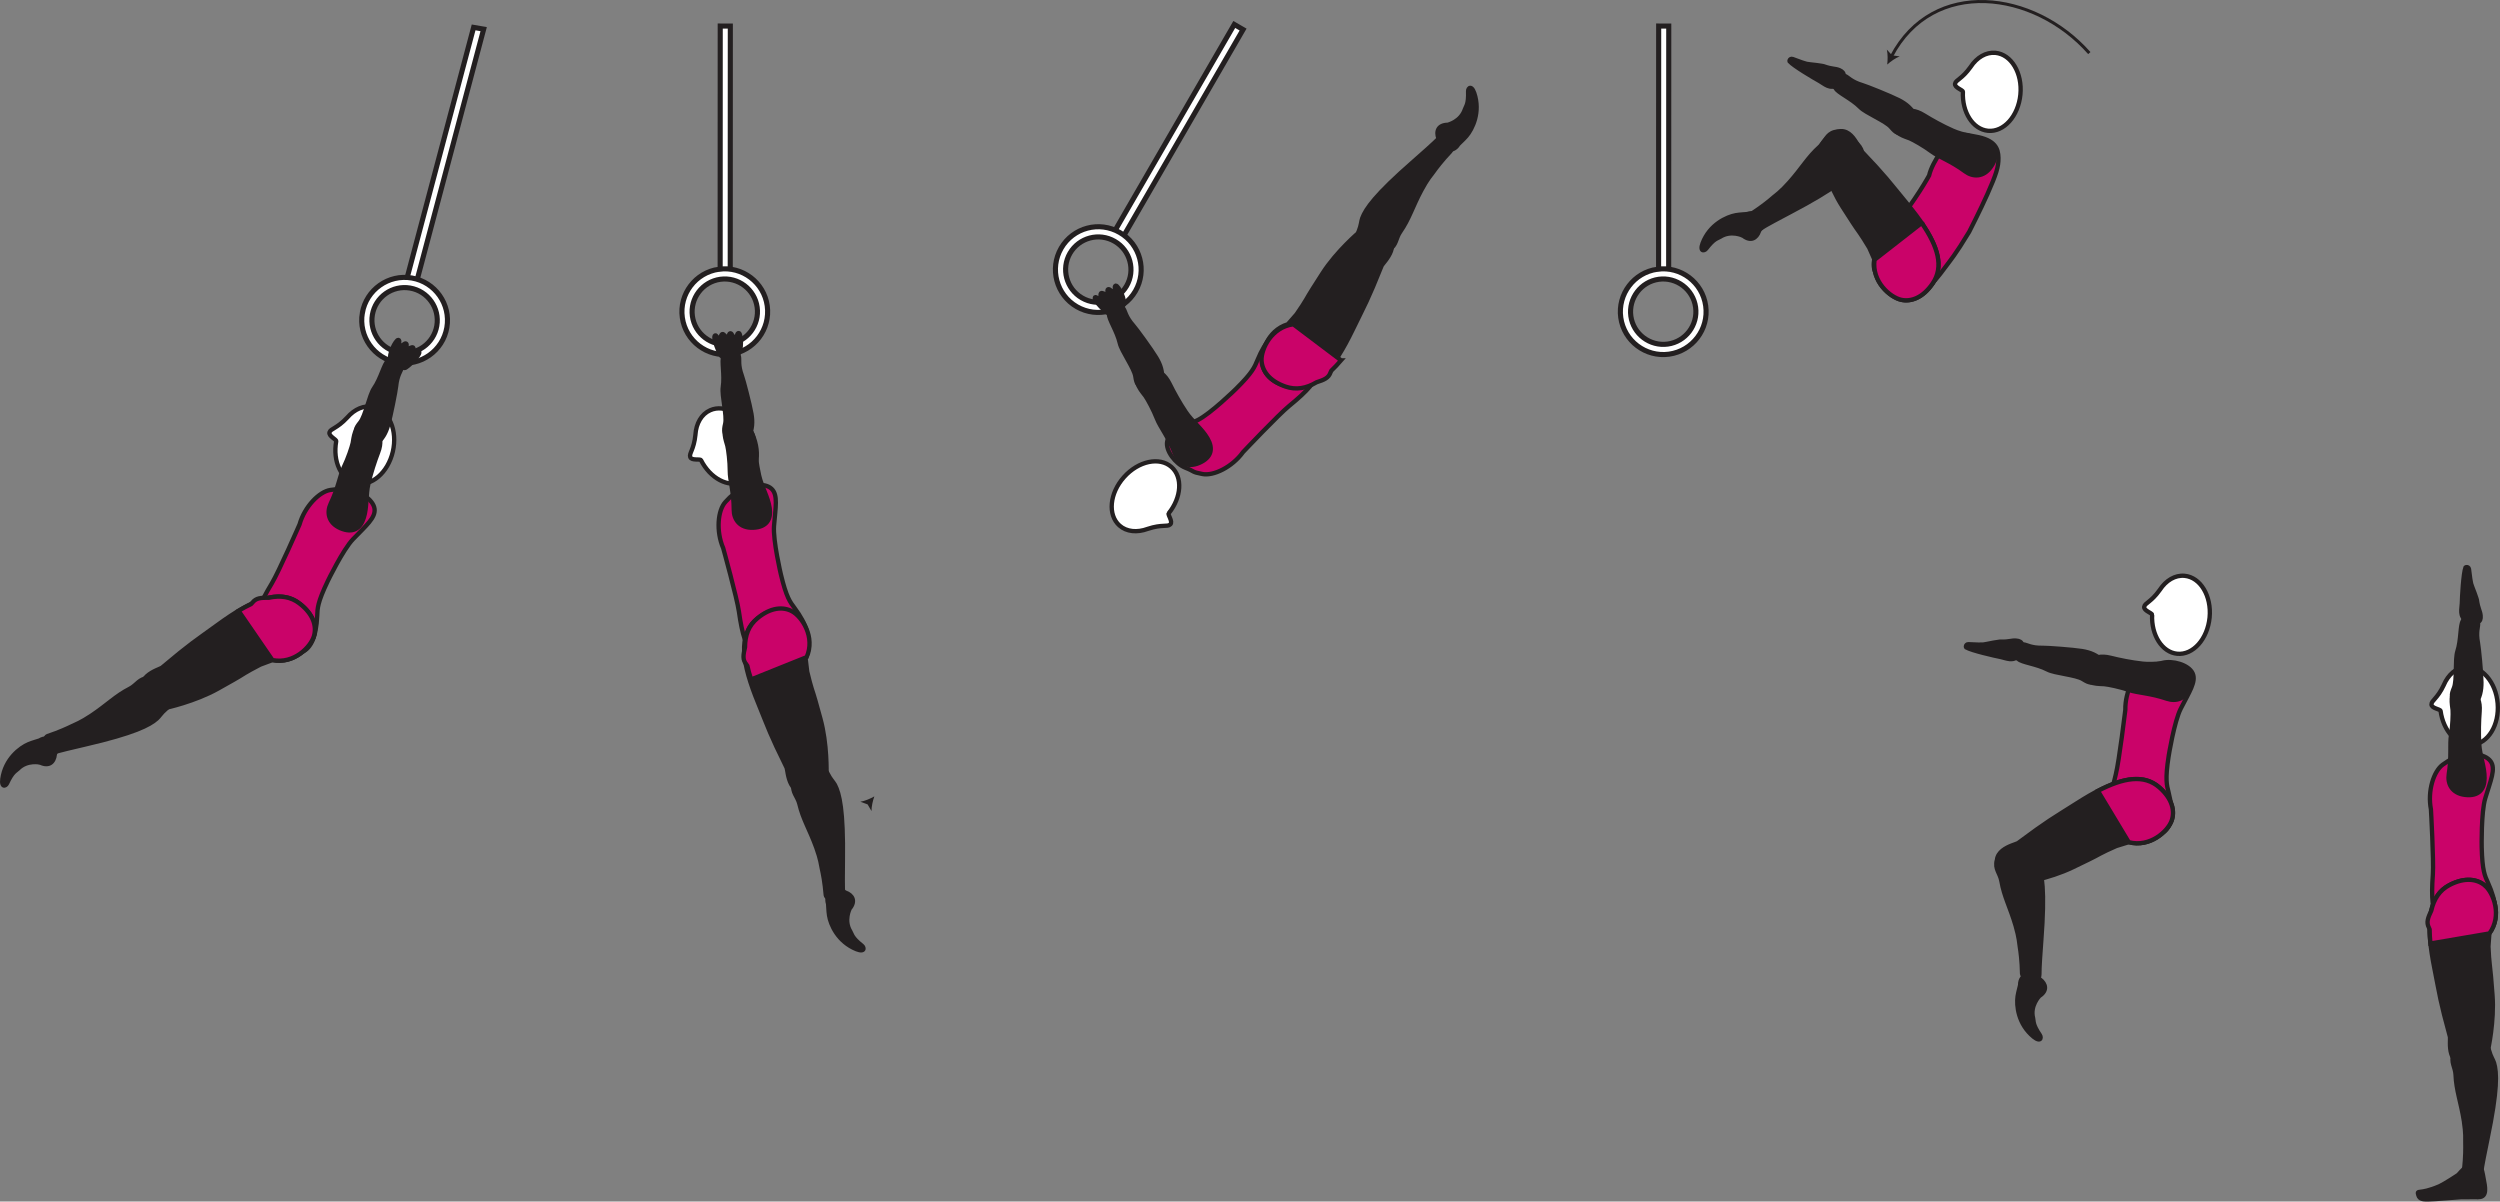 <?xml version="1.0" encoding="UTF-8" standalone="no"?>
<!-- Created with Inkscape (http://www.inkscape.org/) -->

<svg
   version="1.1"
   id="svg1"
   width="326.557"
   height="156.952"
   viewBox="0 0 326.557 156.952"
   sodipodi:docname="cell.svg"
   xmlns:inkscape="http://www.inkscape.org/namespaces/inkscape"
   xmlns:sodipodi="http://sodipodi.sourceforge.net/DTD/sodipodi-0.dtd"
   xmlns="http://www.w3.org/2000/svg"
   xmlns:svg="http://www.w3.org/2000/svg">
  <rect x="0" y="0" width="326.557" height="156.952" fill="#808080" stroke="none"/>
  <sodipodi:namedview
     id="namedview1"
     pagecolor="#ffffff"
     bordercolor="#000000"
     borderopacity="0.25"
     inkscape:showpageshadow="2"
     inkscape:pageopacity="0.0"
     inkscape:pagecheckerboard="0"
     inkscape:deskcolor="#d1d1d1">
    <inkscape:page
       x="0"
       y="0"
       inkscape:label="1"
       id="page1"
       width="326.557"
       height="156.952"
       margin="0"
       bleed="0" />
  </sodipodi:namedview>
  <defs
     id="defs1" />
  <path
     style="fill:#ffffff;fill-opacity:1;fill-rule:nonzero;stroke:#231f20;stroke-width:0.666;stroke-linecap:butt;stroke-linejoin:miter;stroke-miterlimit:4;stroke-dasharray:none;stroke-opacity:1"
     d="m 61.865,3.579 -8.839,33.276 1.319,0.229 8.833,-33.276 z"
     id="path642" />
  <path
     style="fill:#ffffff;fill-opacity:1;fill-rule:nonzero;stroke:none"
     d="m 48.641,41.111 c 0.401,-2.323 2.609,-3.885 4.933,-3.484 2.318,0.4 3.88,2.609 3.484,4.932 -0.401,2.317 -2.614,3.88 -4.932,3.479 -2.318,-0.396 -3.881,-2.61 -3.485,-4.927 m -1.312,-0.229 c -0.521,3.041 1.525,5.948 4.568,6.468 3.047,0.526 5.948,-1.526 6.473,-4.567 0.522,-3.043 -1.525,-5.943 -4.573,-6.469 -3.041,-0.526 -5.943,1.526 -6.468,4.568"
     id="path643" />
  <path
     style="fill:none;stroke:#231f20;stroke-width:0.666;stroke-linecap:butt;stroke-linejoin:miter;stroke-miterlimit:4;stroke-dasharray:none;stroke-opacity:1"
     d="m 48.641,41.111 c 0.401,-2.323 2.609,-3.885 4.933,-3.484 2.318,0.4 3.88,2.609 3.484,4.932 -0.401,2.317 -2.614,3.88 -4.932,3.479 -2.318,-0.396 -3.881,-2.61 -3.485,-4.927 z m -1.312,-0.229 c -0.521,3.041 1.525,5.948 4.568,6.468 3.047,0.526 5.948,-1.526 6.473,-4.567 0.522,-3.043 -1.525,-5.943 -4.573,-6.469 -3.041,-0.526 -5.943,1.526 -6.468,4.568 z"
     id="path644" />
  <path
     style="fill:#ffffff;fill-opacity:1;fill-rule:nonzero;stroke:#231f20;stroke-width:0.666;stroke-linecap:butt;stroke-linejoin:miter;stroke-miterlimit:4;stroke-dasharray:none;stroke-opacity:1"
     d="m 95.397,3.407 -0.011,32.267 h -1.317 l 0.009,-32.271 z"
     id="path645" />
  <path
     style="fill:#ffffff;fill-opacity:1;fill-rule:nonzero;stroke:none"
     d="m 95.255,44.944 c -2.328,0.318 -4.489,-1.317 -4.812,-3.646 -0.322,-2.334 1.312,-4.49 3.646,-4.818 2.333,-0.317 4.489,1.318 4.813,3.647 0.323,2.333 -1.313,4.495 -3.647,4.817 m -1.348,-9.776 c -3.057,0.422 -5.204,3.25 -4.781,6.312 0.421,3.058 3.255,5.203 6.312,4.782 3.063,-0.427 5.203,-3.255 4.781,-6.318 -0.422,-3.057 -3.256,-5.204 -6.312,-4.776"
     id="path646" />
  <path
     style="fill:none;stroke:#231f20;stroke-width:0.666;stroke-linecap:butt;stroke-linejoin:miter;stroke-miterlimit:4;stroke-dasharray:none;stroke-opacity:1"
     d="m 95.255,44.944 c -2.328,0.318 -4.489,-1.317 -4.812,-3.646 -0.322,-2.334 1.312,-4.49 3.646,-4.818 2.333,-0.317 4.489,1.318 4.813,3.647 0.323,2.333 -1.313,4.495 -3.647,4.817 z m -1.348,-9.776 c -3.057,0.422 -5.204,3.25 -4.781,6.312 0.421,3.058 3.255,5.203 6.312,4.782 3.063,-0.427 5.203,-3.255 4.781,-6.318 -0.422,-3.057 -3.256,-5.204 -6.312,-4.776 z"
     id="path647" />
  <path
     style="fill:#ffffff;fill-opacity:1;fill-rule:nonzero;stroke:#231f20;stroke-width:0.666;stroke-linecap:butt;stroke-linejoin:miter;stroke-miterlimit:4;stroke-dasharray:none;stroke-opacity:1"
     d="m 217.978,3.407 -0.011,32.267 h -1.317 l 0.011,-32.271 z"
     id="path648" />
  <path
     style="fill:#ffffff;fill-opacity:1;fill-rule:nonzero;stroke:none"
     d="m 217.844,44.944 c -2.333,0.318 -4.494,-1.317 -4.818,-3.646 -0.318,-2.334 1.318,-4.49 3.646,-4.818 2.334,-0.317 4.49,1.318 4.812,3.647 0.323,2.333 -1.312,4.495 -3.64,4.817 m -1.354,-9.776 c -3.058,0.422 -5.203,3.25 -4.782,6.312 0.422,3.058 3.255,5.203 6.312,4.782 3.063,-0.427 5.21,-3.255 4.782,-6.318 -0.422,-3.057 -3.25,-5.204 -6.312,-4.776"
     id="path649" />
  <path
     style="fill:none;stroke:#231f20;stroke-width:0.666;stroke-linecap:butt;stroke-linejoin:miter;stroke-miterlimit:4;stroke-dasharray:none;stroke-opacity:1"
     d="m 217.844,44.944 c -2.333,0.318 -4.494,-1.317 -4.818,-3.646 -0.318,-2.334 1.318,-4.49 3.646,-4.818 2.334,-0.317 4.49,1.318 4.812,3.647 0.323,2.333 -1.312,4.495 -3.64,4.817 z m -1.354,-9.776 c -3.058,0.422 -5.203,3.25 -4.782,6.312 0.422,3.058 3.255,5.203 6.312,4.782 3.063,-0.427 5.21,-3.255 4.782,-6.318 -0.422,-3.057 -3.25,-5.204 -6.312,-4.776 z"
     id="path650" />
  <path
     style="fill:#ffffff;fill-opacity:1;fill-rule:nonzero;stroke:#231f20;stroke-width:0.666;stroke-linecap:butt;stroke-linejoin:miter;stroke-miterlimit:4;stroke-dasharray:none;stroke-opacity:1"
     d="m 162.375,3.86 -15.864,27.418 -1.152,-0.667 15.866,-27.417 z"
     id="path651" />
  <path
     style="fill:#ffffff;fill-opacity:1;fill-rule:nonzero;stroke:none"
     d="m 141.328,38.912 c -2.042,-1.181 -2.74,-3.796 -1.563,-5.833 1.183,-2.041 3.797,-2.739 5.833,-1.557 2.036,1.177 2.74,3.792 1.563,5.828 -1.183,2.042 -3.803,2.74 -5.833,1.562 m 4.937,-8.541 c -2.672,-1.552 -6.104,-0.635 -7.651,2.041 -1.546,2.672 -0.63,6.106 2.047,7.652 2.667,1.542 6.104,0.624 7.651,-2.042 1.546,-2.676 0.63,-6.11 -2.047,-7.651"
     id="path652" />
  <path
     style="fill:none;stroke:#231f20;stroke-width:0.666;stroke-linecap:butt;stroke-linejoin:miter;stroke-miterlimit:4;stroke-dasharray:none;stroke-opacity:1"
     d="m 141.328,38.912 c -2.042,-1.181 -2.74,-3.796 -1.563,-5.833 1.183,-2.041 3.797,-2.739 5.833,-1.557 2.036,1.177 2.74,3.792 1.563,5.828 -1.183,2.042 -3.803,2.74 -5.833,1.562 z m 4.937,-8.541 c -2.672,-1.552 -6.104,-0.635 -7.651,2.041 -1.546,2.672 -0.63,6.106 2.047,7.652 2.667,1.542 6.104,0.624 7.651,-2.042 1.546,-2.676 0.63,-6.11 -2.047,-7.651 z"
     id="path653" />
  <path
     style="fill:#ca0369;fill-opacity:1;fill-rule:nonzero;stroke:none"
     d="m 257.214,30.294 c -1.812,3.004 -2.47,3.733 -3.146,4.65 -3.417,4.662 -4.652,4.255 -6.641,2.922 -2.812,-1.88 -4.177,-3.187 -0.187,-8.058 3.026,-3.697 4.744,-6.88 4.744,-6.88 0.412,-1.817 2.522,-4.729 3.391,-5.01 1.464,-0.463 1.199,-0.328 2.62,-0.083 2.64,0.448 3.021,1.583 3.047,2.771 0.026,1.188 -0.298,2.172 -1.438,4.744 -0.88,1.99 -2.39,4.944 -2.39,4.944"
     id="path654" />
  <path
     style="fill:none;stroke:#231f20;stroke-width:0.566;stroke-linecap:butt;stroke-linejoin:miter;stroke-miterlimit:4;stroke-dasharray:none;stroke-opacity:1"
     d="m 257.214,30.294 c -1.812,3.004 -2.47,3.733 -3.146,4.65 -3.417,4.662 -4.652,4.255 -6.641,2.922 -2.812,-1.88 -4.177,-3.187 -0.187,-8.058 3.026,-3.697 4.744,-6.88 4.744,-6.88 0.412,-1.817 2.522,-4.729 3.391,-5.01 1.464,-0.463 1.199,-0.328 2.62,-0.083 2.64,0.448 3.021,1.583 3.047,2.771 0.026,1.188 -0.298,2.172 -1.438,4.744 -0.88,1.99 -2.39,4.944 -2.39,4.944 z"
     id="path655" />
  <path
     style="fill:#231f20;fill-opacity:1;fill-rule:nonzero;stroke:none"
     d="m 5.225,99.72 c 1.224,0.577 1.937,-0.109 2.047,-1.141 0.03,-0.302 0.374,-0.536 0.385,-0.839 0.016,-0.703 -1.235,-1.921 -2.516,-1.135 -0.093,0.052 -0.885,0.255 -1.457,0.495 -1.115,0.473 -3.115,1.964 -3.491,4.636 -0.176,1.265 0.604,1.135 0.828,0.64 0.719,-1.552 1.089,-1.547 1.423,-1.885 1.14,-1.156 2.781,-0.771 2.781,-0.771"
     id="path656" />
  <path
     style="fill:none;stroke:#231f20;stroke-width:0.333;stroke-linecap:butt;stroke-linejoin:miter;stroke-miterlimit:4;stroke-dasharray:none;stroke-opacity:1"
     d="m 5.225,99.72 c 1.224,0.577 1.937,-0.109 2.047,-1.141 0.03,-0.302 0.374,-0.536 0.385,-0.839 0.016,-0.703 -1.235,-1.921 -2.516,-1.135 -0.093,0.052 -0.885,0.255 -1.457,0.495 -1.115,0.473 -3.115,1.964 -3.491,4.636 -0.176,1.265 0.604,1.135 0.828,0.64 0.719,-1.552 1.089,-1.547 1.423,-1.885 1.14,-1.156 2.781,-0.771 2.781,-0.771 z"
     id="path657" />
  <path
     style="fill:#231f20;fill-opacity:1;fill-rule:nonzero;stroke:none"
     d="m 21.053,89.673 c 1.297,1.859 1.301,2.396 0.552,2.995 -0.495,0.401 -0.823,0.943 -1.115,1.197 -0.969,0.86 -2.958,1.902 -9.374,3.386 -1.459,0.333 -3.495,0.818 -4.308,1.084 -1.296,0.421 -1.115,-2.006 -0.61,-2.178 1.626,-0.546 2.699,-1.052 3.256,-1.328 0.38,-0.188 1.104,-0.437 2.49,-1.365 2.098,-1.4 3.15,-2.552 5.03,-3.515 0.876,-0.453 1.251,-1.344 2.334,-1.344 1.084,-0.01 1.745,1.068 1.745,1.068"
     id="path658" />
  <path
     style="fill:none;stroke:#231f20;stroke-width:0.566;stroke-linecap:butt;stroke-linejoin:miter;stroke-miterlimit:4;stroke-dasharray:none;stroke-opacity:1"
     d="m 21.053,89.673 c 1.297,1.859 1.301,2.396 0.552,2.995 -0.495,0.401 -0.823,0.943 -1.115,1.197 -0.969,0.86 -2.958,1.902 -9.374,3.386 -1.459,0.333 -3.495,0.818 -4.308,1.084 -1.296,0.421 -1.115,-2.006 -0.61,-2.178 1.626,-0.546 2.699,-1.052 3.256,-1.328 0.38,-0.188 1.104,-0.437 2.49,-1.365 2.098,-1.4 3.15,-2.552 5.03,-3.515 0.876,-0.453 1.251,-1.344 2.334,-1.344 1.084,-0.01 1.745,1.068 1.745,1.068 z"
     id="path659" />
  <path
     style="fill:#ca0369;fill-opacity:1;fill-rule:nonzero;stroke:none"
     d="m 42.813,75.907 c -1.359,2.829 -1.339,3.584 -1.375,4.5 -0.254,5.777 -3.084,5.548 -5.417,3.849 -2.744,-1.995 -3.765,-2.656 -0.52,-8.047 0.905,-1.5 3.625,-7.702 3.625,-7.702 0.671,-2.355 2.583,-4.287 4.026,-4.506 1.516,-0.224 0.932,-0.026 2.374,0.02 1.376,0.043 3.224,1.21 3.396,2.434 0.167,1.176 -1.129,2.224 -2.806,3.973 -1.323,1.38 -3.303,5.479 -3.303,5.479"
     id="path660" />
  <path
     style="fill:none;stroke:#231f20;stroke-width:0.566;stroke-linecap:butt;stroke-linejoin:miter;stroke-miterlimit:4;stroke-dasharray:none;stroke-opacity:1"
     d="m 42.813,75.907 c -1.359,2.829 -1.339,3.584 -1.375,4.5 -0.254,5.777 -3.084,5.548 -5.417,3.849 -2.744,-1.995 -3.765,-2.656 -0.52,-8.047 0.905,-1.5 3.625,-7.702 3.625,-7.702 0.671,-2.355 2.583,-4.287 4.026,-4.506 1.516,-0.224 0.932,-0.026 2.374,0.02 1.376,0.043 3.224,1.21 3.396,2.434 0.167,1.176 -1.129,2.224 -2.806,3.973 -1.323,1.38 -3.303,5.479 -3.303,5.479 z"
     id="path661" />
  <path
     style="fill:#ffffff;fill-opacity:1;fill-rule:nonzero;stroke:none"
     d="m 43.917,57.636 c 0.032,-0.244 -1.036,-0.672 -0.875,-1.172 0.162,-0.5 0.943,-0.457 2.303,-1.911 l 0.015,-0.016 c 0.953,-1.098 2.224,-1.661 3.448,-1.374 2.021,0.468 3.141,3.077 2.505,5.828 -0.64,2.754 -2.796,4.604 -4.817,4.13 -1.938,-0.448 -3.052,-2.86 -2.579,-5.485"
     id="path662" />
  <path
     style="fill:none;stroke:#231f20;stroke-width:0.566;stroke-linecap:butt;stroke-linejoin:miter;stroke-miterlimit:4;stroke-dasharray:none;stroke-opacity:1"
     d="m 43.917,57.636 c 0.032,-0.244 -1.036,-0.672 -0.875,-1.172 0.162,-0.5 0.943,-0.457 2.303,-1.911 l 0.015,-0.016 c 0.953,-1.098 2.224,-1.661 3.448,-1.374 2.021,0.468 3.141,3.077 2.505,5.828 -0.64,2.754 -2.796,4.604 -4.817,4.13 -1.938,-0.448 -3.052,-2.86 -2.579,-5.485 z"
     id="path663" />
  <path
     style="fill:#231f20;fill-opacity:1;fill-rule:nonzero;stroke:none"
     d="m 19.406,91.517 c -2.566,-3.084 1.407,-4.016 1.772,-4.324 3.834,-3.224 4.192,-3.358 7.286,-5.604 4.464,-3.254 8.026,-4.796 10.677,-2.749 1.803,1.391 2.235,2.968 1.871,4.233 -0.402,1.402 -2.59,3.71 -5.428,3.147 l -1.599,0.599 c -1.031,0.546 -1.541,0.812 -2.031,1.114 -0.844,0.547 -1.781,1.063 -3.49,2.022 -3.031,1.697 -6.791,2.5 -6.791,2.5 -1.095,0.577 -2.267,-0.938 -2.267,-0.938"
     id="path664" />
  <path
     style="fill:none;stroke:#231f20;stroke-width:0.566;stroke-linecap:butt;stroke-linejoin:miter;stroke-miterlimit:4;stroke-dasharray:none;stroke-opacity:1"
     d="m 19.406,91.517 c -2.566,-3.084 1.407,-4.016 1.772,-4.324 3.834,-3.224 4.192,-3.358 7.286,-5.604 4.464,-3.254 8.026,-4.796 10.677,-2.749 1.803,1.391 2.235,2.968 1.871,4.233 -0.402,1.402 -2.59,3.71 -5.428,3.147 l -1.599,0.599 c -1.031,0.546 -1.541,0.812 -2.031,1.114 -0.844,0.547 -1.781,1.063 -3.49,2.022 -3.031,1.697 -6.791,2.5 -6.791,2.5 -1.095,0.577 -2.267,-0.938 -2.267,-0.938 z"
     id="path665" />
  <path
     style="fill:#ca0369;fill-opacity:1;fill-rule:nonzero;stroke:none"
     d="m 39.141,78.84 c -1.167,-0.901 -2.511,-1.084 -4.025,-0.761 -1.043,-0.006 -1.672,0.016 -2.162,0.657 -0.046,0.057 -0.104,0.115 -0.161,0.171 -0.527,0.256 -1.068,0.537 -1.631,0.876 l 4.422,6.437 c 2.838,0.563 5.026,-1.745 5.428,-3.147 0.364,-1.265 -0.068,-2.842 -1.871,-4.233"
     id="path666" />
  <path
     style="fill:none;stroke:#231f20;stroke-width:0.566;stroke-linecap:butt;stroke-linejoin:miter;stroke-miterlimit:4;stroke-dasharray:none;stroke-opacity:1"
     d="m 39.141,78.84 c -1.167,-0.901 -2.511,-1.084 -4.025,-0.761 -1.043,-0.006 -1.672,0.016 -2.162,0.657 -0.046,0.057 -0.104,0.115 -0.161,0.171 -0.527,0.256 -1.068,0.537 -1.631,0.876 l 4.422,6.437 c 2.838,0.563 5.026,-1.745 5.428,-3.147 0.364,-1.265 -0.068,-2.842 -1.871,-4.233 z"
     id="path667" />
  <path
     style="fill:#231f20;fill-opacity:1;fill-rule:nonzero;stroke:none"
     d="m 50.678,47.122 c -0.516,0.39 -0.917,2.29 -1.833,3.614 -0.609,0.895 -1.109,3.593 -1.792,4.443 -0.62,0.776 -0.833,1.186 -0.068,2.052 0.453,0.509 1.651,1.197 2.052,0.88 0.927,-0.746 1.375,-1.579 1.667,-2.61 0.338,-1.166 0.974,-4.417 1.036,-5.026 0.146,-1.515 0.657,-2.047 0.734,-2.443 0.147,-0.744 -0.104,-0.989 -0.566,-1.186 -0.876,-0.376 -1.23,0.276 -1.23,0.276"
     id="path668" />
  <path
     style="fill:none;stroke:#231f20;stroke-width:0.566;stroke-linecap:butt;stroke-linejoin:miter;stroke-miterlimit:4;stroke-dasharray:none;stroke-opacity:1"
     d="m 50.678,47.122 c -0.516,0.39 -0.917,2.29 -1.833,3.614 -0.609,0.895 -1.109,3.593 -1.792,4.443 -0.62,0.776 -0.833,1.186 -0.068,2.052 0.453,0.509 1.651,1.197 2.052,0.88 0.927,-0.746 1.375,-1.579 1.667,-2.61 0.338,-1.166 0.974,-4.417 1.036,-5.026 0.146,-1.515 0.657,-2.047 0.734,-2.443 0.147,-0.744 -0.104,-0.989 -0.566,-1.186 -0.876,-0.376 -1.23,0.276 -1.23,0.276 z"
     id="path669" />
  <path
     style="fill:#231f20;fill-opacity:1;fill-rule:nonzero;stroke:none"
     d="m 47.558,55.627 c -1.256,-0.314 -1.374,1.722 -1.489,2.249 -0.115,0.536 -0.605,2.011 -1.141,3.109 -0.531,1.104 -0.724,2.708 -1.735,4.803 -0.531,1.104 -0.348,2.509 1.281,3.213 1.615,0.692 2.61,0.042 3.052,-1.385 0.443,-1.428 0.251,-2.959 0.595,-4.432 0.343,-1.475 0.833,-2.939 1.265,-4.073 0.5,-1.292 0.266,-2.115 -0.078,-2.448 -0.854,-0.828 -1.75,-1.036 -1.75,-1.036"
     id="path670" />
  <path
     style="fill:none;stroke:#231f20;stroke-width:0.566;stroke-linecap:butt;stroke-linejoin:miter;stroke-miterlimit:4;stroke-dasharray:none;stroke-opacity:1"
     d="m 47.558,55.627 c -1.256,-0.314 -1.374,1.722 -1.489,2.249 -0.115,0.536 -0.605,2.011 -1.141,3.109 -0.531,1.104 -0.724,2.708 -1.735,4.803 -0.531,1.104 -0.348,2.509 1.281,3.213 1.615,0.692 2.61,0.042 3.052,-1.385 0.443,-1.428 0.251,-2.959 0.595,-4.432 0.343,-1.475 0.833,-2.939 1.265,-4.073 0.5,-1.292 0.266,-2.115 -0.078,-2.448 -0.854,-0.828 -1.75,-1.036 -1.75,-1.036 z"
     id="path671" />
  <path
     style="fill:#231f20;fill-opacity:1;fill-rule:nonzero;stroke:none"
     d="m 51.053,46.975 c -0.407,-0.572 0.661,-2.625 0.979,-2.577 0.313,0.046 -0.115,0.686 0.234,0.754 0.355,0.074 0.563,-0.385 0.771,-0.281 0.224,0.115 -0.115,0.615 0.177,0.699 0.126,0.036 0.61,-0.308 0.746,-0.178 0.118,0.12 0.02,0.63 0.113,0.735 0.141,0.156 0.527,-0.324 0.663,-0.204 0.342,0.313 -1.626,2.177 -1.871,2.151 -0.348,-0.026 -1.156,-0.182 -1.812,-1.099"
     id="path672" />
  <path
     style="fill:none;stroke:#231f20;stroke-width:0.566;stroke-linecap:round;stroke-linejoin:round;stroke-miterlimit:4;stroke-dasharray:none;stroke-opacity:1"
     d="m 51.053,46.975 c -0.407,-0.572 0.661,-2.625 0.979,-2.577 0.313,0.046 -0.115,0.686 0.234,0.754 0.355,0.074 0.563,-0.385 0.771,-0.281 0.224,0.115 -0.115,0.615 0.177,0.699 0.126,0.036 0.61,-0.308 0.746,-0.178 0.118,0.12 0.02,0.63 0.113,0.735 0.141,0.156 0.527,-0.324 0.663,-0.204 0.342,0.313 -1.626,2.177 -1.871,2.151 -0.348,-0.026 -1.156,-0.182 -1.812,-1.099 z"
     id="path673" />
  <path
     style="fill:#231f20;fill-opacity:1;fill-rule:nonzero;stroke:none"
     d="m 114.209,104.027 c -0.203,0.568 -0.38,1.338 -0.37,1.917 l -0.51,-0.871 -0.948,-0.348 c 0.573,-0.089 1.297,-0.396 1.828,-0.698"
     id="path675" />
  <path
     style="fill:#231f20;fill-opacity:1;fill-rule:nonzero;stroke:none"
     d="m 111.094,118.74 c 0.855,-1.052 0.355,-1.911 -0.62,-2.255 -0.287,-0.109 -0.432,-0.5 -0.724,-0.582 -0.681,-0.183 -2.156,0.744 -1.697,2.17 0.025,0.1 0.03,0.918 0.13,1.532 0.192,1.198 1.162,3.495 3.667,4.5 1.181,0.468 1.244,-0.317 0.823,-0.656 -1.339,-1.062 -1.246,-1.422 -1.495,-1.828 -0.849,-1.381 -0.084,-2.881 -0.084,-2.881"
     id="path676" />
  <path
     style="fill:none;stroke:#231f20;stroke-width:0.333;stroke-linecap:butt;stroke-linejoin:miter;stroke-miterlimit:4;stroke-dasharray:none;stroke-opacity:1"
     d="m 111.094,118.74 c 0.855,-1.052 0.355,-1.911 -0.62,-2.255 -0.287,-0.109 -0.432,-0.5 -0.724,-0.582 -0.681,-0.183 -2.156,0.744 -1.697,2.17 0.025,0.1 0.03,0.918 0.13,1.532 0.192,1.198 1.162,3.495 3.667,4.5 1.181,0.468 1.244,-0.317 0.823,-0.656 -1.339,-1.062 -1.246,-1.422 -1.495,-1.828 -0.849,-1.381 -0.084,-2.881 -0.084,-2.881 z"
     id="path677" />
  <path
     style="fill:#231f20;fill-opacity:1;fill-rule:nonzero;stroke:none"
     d="m 105.121,100.964 c 2.109,-0.812 2.629,-0.687 3.036,0.183 0.27,0.578 0.713,1.021 0.901,1.37 0.599,1.146 1.135,3.328 1.041,9.911 -0.021,1.495 -0.036,3.588 0.027,4.448 0.099,1.349 -2.215,0.593 -2.261,0.063 -0.14,-1.703 -0.375,-2.866 -0.515,-3.475 -0.095,-0.421 -0.157,-1.176 -0.724,-2.744 -0.86,-2.375 -1.729,-3.672 -2.215,-5.729 -0.228,-0.954 -1.005,-1.531 -0.749,-2.584 0.255,-1.052 1.459,-1.443 1.459,-1.443"
     id="path678" />
  <path
     style="fill:none;stroke:#231f20;stroke-width:0.566;stroke-linecap:butt;stroke-linejoin:miter;stroke-miterlimit:4;stroke-dasharray:none;stroke-opacity:1"
     d="m 105.121,100.964 c 2.109,-0.812 2.629,-0.687 3.036,0.183 0.27,0.578 0.713,1.021 0.901,1.37 0.599,1.146 1.135,3.328 1.041,9.911 -0.021,1.495 -0.036,3.588 0.027,4.448 0.099,1.349 -2.215,0.593 -2.261,0.063 -0.14,-1.703 -0.375,-2.866 -0.515,-3.475 -0.095,-0.421 -0.157,-1.176 -0.724,-2.744 -0.86,-2.375 -1.729,-3.672 -2.215,-5.729 -0.228,-0.954 -1.005,-1.531 -0.749,-2.584 0.255,-1.052 1.459,-1.443 1.459,-1.443 z"
     id="path679" />
  <path
     style="fill:#ca0369;fill-opacity:1;fill-rule:nonzero;stroke:none"
     d="m 102.001,75.027 c 0.724,3.046 1.218,3.625 1.765,4.36 3.448,4.645 1.104,6.249 -1.776,6.401 -3.385,0.181 -4.593,0.317 -5.473,-5.917 -0.246,-1.735 -2.048,-8.266 -2.048,-8.266 -0.963,-2.245 -0.703,-4.958 0.281,-6.032 1.037,-1.129 0.704,-0.609 1.855,-1.484 1.093,-0.833 3.265,-1.093 4.172,-0.249 0.874,0.807 0.525,2.432 0.328,4.848 -0.151,1.907 0.896,6.339 0.896,6.339"
     id="path680" />
  <path
     style="fill:none;stroke:#231f20;stroke-width:0.566;stroke-linecap:butt;stroke-linejoin:miter;stroke-miterlimit:4;stroke-dasharray:none;stroke-opacity:1"
     d="m 102.001,75.027 c 0.724,3.046 1.218,3.625 1.765,4.36 3.448,4.645 1.104,6.249 -1.776,6.401 -3.385,0.181 -4.593,0.317 -5.473,-5.917 -0.246,-1.735 -2.048,-8.266 -2.048,-8.266 -0.963,-2.245 -0.703,-4.958 0.281,-6.032 1.037,-1.129 0.704,-0.609 1.855,-1.484 1.093,-0.833 3.265,-1.093 4.172,-0.249 0.874,0.807 0.525,2.432 0.328,4.848 -0.151,1.907 0.896,6.339 0.896,6.339 z"
     id="path681" />
  <path
     style="fill:#ffffff;fill-opacity:1;fill-rule:nonzero;stroke:none"
     d="m 91.569,60.111 c -0.126,-0.208 -1.235,0.088 -1.407,-0.402 -0.177,-0.5 0.473,-0.937 0.677,-2.916 v -0.026 c 0.099,-1.448 0.776,-2.667 1.922,-3.178 1.89,-0.849 4.365,0.558 5.516,3.131 1.15,2.583 0.552,5.359 -1.344,6.208 -1.818,0.812 -4.162,-0.443 -5.364,-2.817"
     id="path682" />
  <path
     style="fill:none;stroke:#231f20;stroke-width:0.566;stroke-linecap:butt;stroke-linejoin:miter;stroke-miterlimit:4;stroke-dasharray:none;stroke-opacity:1"
     d="m 91.569,60.111 c -0.126,-0.208 -1.235,0.088 -1.407,-0.402 -0.177,-0.5 0.473,-0.937 0.677,-2.916 v -0.026 c 0.099,-1.448 0.776,-2.667 1.922,-3.178 1.89,-0.849 4.365,0.558 5.516,3.131 1.15,2.583 0.552,5.359 -1.344,6.208 -1.818,0.812 -4.162,-0.443 -5.364,-2.817 z"
     id="path683" />
  <path
     style="fill:#231f20;fill-opacity:1;fill-rule:nonzero;stroke:none"
     d="m 106.51,103.007 c -3.604,1.754 -3.562,-2.324 -3.772,-2.756 -2.213,-4.49 -2.26,-4.875 -3.702,-8.411 -2.094,-5.115 -2.74,-8.943 -0.12,-11.027 1.776,-1.416 3.417,-1.458 4.557,-0.806 1.265,0.729 2.985,3.405 1.761,6.02 l 0.203,1.704 c 0.281,1.124 0.412,1.686 0.593,2.233 0.323,0.948 0.61,1.991 1.126,3.876 0.932,3.344 0.806,7.187 0.806,7.187 0.303,1.204 -1.452,1.98 -1.452,1.98"
     id="path684" />
  <path
     style="fill:none;stroke:#231f20;stroke-width:0.566;stroke-linecap:butt;stroke-linejoin:miter;stroke-miterlimit:4;stroke-dasharray:none;stroke-opacity:1"
     d="m 106.51,103.007 c -3.604,1.754 -3.562,-2.324 -3.772,-2.756 -2.213,-4.49 -2.26,-4.875 -3.702,-8.411 -2.094,-5.115 -2.74,-8.943 -0.12,-11.027 1.776,-1.416 3.417,-1.458 4.557,-0.806 1.265,0.729 2.985,3.405 1.761,6.02 l 0.203,1.704 c 0.281,1.124 0.412,1.686 0.593,2.233 0.323,0.948 0.61,1.991 1.126,3.876 0.932,3.344 0.806,7.187 0.806,7.187 0.303,1.204 -1.452,1.98 -1.452,1.98 z"
     id="path685" />
  <path
     style="fill:#ca0369;fill-opacity:1;fill-rule:nonzero;stroke:none"
     d="m 103.474,79.86 c -1.151,-0.635 -2.787,-0.552 -4.536,0.901 -1.141,0.943 -1.615,2.224 -1.62,3.782 -0.235,1.005 -0.349,1.625 0.172,2.24 0.047,0.057 0.088,0.12 0.131,0.186 0.129,0.574 0.286,1.162 0.494,1.782 l 7.25,-2.911 c 1.166,-2.641 -0.61,-5.276 -1.891,-5.98"
     id="path686" />
  <path
     style="fill:none;stroke:#231f20;stroke-width:0.566;stroke-linecap:butt;stroke-linejoin:miter;stroke-miterlimit:4;stroke-dasharray:none;stroke-opacity:1"
     d="m 103.474,79.86 c -1.151,-0.635 -2.787,-0.552 -4.536,0.901 -1.141,0.943 -1.615,2.224 -1.62,3.782 -0.235,1.005 -0.349,1.625 0.172,2.24 0.047,0.057 0.088,0.12 0.131,0.186 0.129,0.574 0.286,1.162 0.494,1.782 l 7.25,-2.911 c 1.166,-2.641 -0.61,-5.276 -1.891,-5.98 z"
     id="path687" />
  <path
     style="fill:#231f20;fill-opacity:1;fill-rule:nonzero;stroke:none"
     d="m 94.501,46.522 c -0.298,0.578 0.166,2.464 -0.084,4.057 -0.167,1.068 0.557,3.718 0.308,4.776 -0.224,0.969 -0.235,1.433 0.828,1.881 0.63,0.265 2.01,0.364 2.229,-0.095 0.515,-1.072 0.557,-2.02 0.375,-3.077 -0.203,-1.193 -1.036,-4.401 -1.246,-4.974 -0.525,-1.427 -0.29,-2.13 -0.394,-2.52 -0.194,-0.74 -0.522,-0.85 -1.027,-0.83 -0.953,0.043 -0.989,0.782 -0.989,0.782"
     id="path688" />
  <path
     style="fill:none;stroke:#231f20;stroke-width:0.566;stroke-linecap:butt;stroke-linejoin:miter;stroke-miterlimit:4;stroke-dasharray:none;stroke-opacity:1"
     d="m 94.501,46.522 c -0.298,0.578 0.166,2.464 -0.084,4.057 -0.167,1.068 0.557,3.718 0.308,4.776 -0.224,0.969 -0.235,1.433 0.828,1.881 0.63,0.265 2.01,0.364 2.229,-0.095 0.515,-1.072 0.557,-2.02 0.375,-3.077 -0.203,-1.193 -1.036,-4.401 -1.246,-4.974 -0.525,-1.427 -0.29,-2.13 -0.394,-2.52 -0.194,-0.74 -0.522,-0.85 -1.027,-0.83 -0.953,0.043 -0.989,0.782 -0.989,0.782 z"
     id="path689" />
  <path
     style="fill:#231f20;fill-opacity:1;fill-rule:nonzero;stroke:none"
     d="m 95.375,55.543 c -1.27,0.265 -0.494,2.145 -0.369,2.672 0.129,0.53 0.323,2.073 0.323,3.297 -0.006,1.224 0.516,2.755 0.516,5.077 -0.006,1.224 0.765,2.418 2.541,2.344 1.755,-0.078 2.375,-1.093 2.151,-2.568 -0.219,-1.484 -1.052,-2.781 -1.38,-4.254 -0.328,-1.48 -0.527,-3.011 -0.626,-4.219 -0.109,-1.38 -0.677,-2.021 -1.129,-2.172 -1.131,-0.375 -2.027,-0.177 -2.027,-0.177"
     id="path690" />
  <path
     style="fill:none;stroke:#231f20;stroke-width:0.566;stroke-linecap:butt;stroke-linejoin:miter;stroke-miterlimit:4;stroke-dasharray:none;stroke-opacity:1"
     d="m 95.375,55.543 c -1.27,0.265 -0.494,2.145 -0.369,2.672 0.129,0.53 0.323,2.073 0.323,3.297 -0.006,1.224 0.516,2.755 0.516,5.077 -0.006,1.224 0.765,2.418 2.541,2.344 1.755,-0.078 2.375,-1.093 2.151,-2.568 -0.219,-1.484 -1.052,-2.781 -1.38,-4.254 -0.328,-1.48 -0.527,-3.011 -0.626,-4.219 -0.109,-1.38 -0.677,-2.021 -1.129,-2.172 -1.131,-0.375 -2.027,-0.177 -2.027,-0.177 z"
     id="path691" />
  <path
     style="fill:#231f20;fill-opacity:1;fill-rule:nonzero;stroke:none"
     d="m 96.37,46.256 c 0.599,-0.358 0.453,-2.666 0.147,-2.749 -0.308,-0.089 -0.178,0.672 -0.527,0.593 -0.349,-0.078 -0.355,-0.578 -0.588,-0.568 -0.251,0.016 -0.141,0.604 -0.448,0.568 -0.12,-0.021 -0.428,-0.53 -0.604,-0.464 -0.157,0.058 -0.277,0.568 -0.396,0.62 -0.199,0.09 -0.36,-0.505 -0.532,-0.448 -0.443,0.142 0.609,2.647 0.839,2.724 0.333,0.115 1.136,0.298 2.109,-0.276"
     id="path692" />
  <path
     style="fill:none;stroke:#231f20;stroke-width:0.566;stroke-linecap:round;stroke-linejoin:round;stroke-miterlimit:4;stroke-dasharray:none;stroke-opacity:1"
     d="m 96.37,46.256 c 0.599,-0.358 0.453,-2.666 0.147,-2.749 -0.308,-0.089 -0.178,0.672 -0.527,0.593 -0.349,-0.078 -0.355,-0.578 -0.588,-0.568 -0.251,0.016 -0.141,0.604 -0.448,0.568 -0.12,-0.021 -0.428,-0.53 -0.604,-0.464 -0.157,0.058 -0.277,0.568 -0.396,0.62 -0.199,0.09 -0.36,-0.505 -0.532,-0.448 -0.443,0.142 0.609,2.647 0.839,2.724 0.333,0.115 1.136,0.298 2.109,-0.276 z"
     id="path693" />
  <path
     style="fill:#231f20;fill-opacity:1;fill-rule:nonzero;stroke:none"
     d="m 227.63,30.892 c 1.068,0.834 1.912,0.318 2.245,-0.661 0.104,-0.292 0.489,-0.443 0.563,-0.735 0.172,-0.682 -0.782,-2.146 -2.198,-1.661 -0.1,0.036 -0.922,0.052 -1.532,0.161 -1.192,0.219 -3.473,1.23 -4.426,3.75 -0.448,1.198 0.338,1.245 0.672,0.813 1.041,-1.355 1.396,-1.276 1.796,-1.527 1.37,-0.88 2.88,-0.14 2.88,-0.14"
     id="path694" />
  <path
     style="fill:none;stroke:#231f20;stroke-width:0.333;stroke-linecap:butt;stroke-linejoin:miter;stroke-miterlimit:4;stroke-dasharray:none;stroke-opacity:1"
     d="m 227.63,30.892 c 1.068,0.834 1.912,0.318 2.245,-0.661 0.104,-0.292 0.489,-0.443 0.563,-0.735 0.172,-0.682 -0.782,-2.146 -2.198,-1.661 -0.1,0.036 -0.922,0.052 -1.532,0.161 -1.192,0.219 -3.473,1.23 -4.426,3.75 -0.448,1.198 0.338,1.245 0.672,0.813 1.041,-1.355 1.396,-1.276 1.796,-1.527 1.37,-0.88 2.88,-0.14 2.88,-0.14 z"
     id="path695" />
  <path
     style="fill:#231f20;fill-opacity:1;fill-rule:nonzero;stroke:none"
     d="m 266.462,130.188 c 1.131,-0.744 0.912,-1.713 0.089,-2.337 -0.24,-0.188 -0.265,-0.6 -0.516,-0.767 -0.598,-0.38 -2.286,0.057 -2.276,1.557 0,0.104 -0.244,0.891 -0.333,1.5 -0.172,1.204 0.057,3.683 2.151,5.391 0.99,0.803 1.281,0.073 0.985,-0.375 -0.959,-1.421 -0.767,-1.729 -0.88,-2.193 -0.401,-1.572 0.78,-2.776 0.78,-2.776"
     id="path696" />
  <path
     style="fill:none;stroke:#231f20;stroke-width:0.333;stroke-linecap:butt;stroke-linejoin:miter;stroke-miterlimit:4;stroke-dasharray:none;stroke-opacity:1"
     d="m 266.462,130.188 c 1.131,-0.744 0.912,-1.713 0.089,-2.337 -0.24,-0.188 -0.265,-0.6 -0.516,-0.767 -0.598,-0.38 -2.286,0.057 -2.276,1.557 0,0.104 -0.244,0.891 -0.333,1.5 -0.172,1.204 0.057,3.683 2.151,5.391 0.99,0.803 1.281,0.073 0.985,-0.375 -0.959,-1.421 -0.767,-1.729 -0.88,-2.193 -0.401,-1.572 0.78,-2.776 0.78,-2.776 z"
     id="path697" />
  <path
     style="fill:#231f20;fill-opacity:1;fill-rule:nonzero;stroke:none"
     d="m 189.099,16.184 c -1.354,0.031 -1.682,0.968 -1.312,1.938 0.104,0.285 -0.1,0.645 0.031,0.921 0.303,0.636 1.969,1.161 2.756,-0.115 0.052,-0.088 0.676,-0.625 1.077,-1.098 0.782,-0.927 1.902,-3.156 1.032,-5.708 -0.412,-1.21 -1.053,-0.74 -1.032,-0.204 0.058,1.713 -0.265,1.876 -0.416,2.328 -0.5,1.548 -2.136,1.938 -2.136,1.938"
     id="path698" />
  <path
     style="fill:none;stroke:#231f20;stroke-width:0.333;stroke-linecap:butt;stroke-linejoin:miter;stroke-miterlimit:4;stroke-dasharray:none;stroke-opacity:1"
     d="m 189.099,16.184 c -1.354,0.031 -1.682,0.968 -1.312,1.938 0.104,0.285 -0.1,0.645 0.031,0.921 0.303,0.636 1.969,1.161 2.756,-0.115 0.052,-0.088 0.676,-0.625 1.077,-1.098 0.782,-0.927 1.902,-3.156 1.032,-5.708 -0.412,-1.21 -1.053,-0.74 -1.032,-0.204 0.058,1.713 -0.265,1.876 -0.416,2.328 -0.5,1.548 -2.136,1.938 -2.136,1.938 z"
     id="path699" />
  <path
     style="fill:#231f20;fill-opacity:1;fill-rule:nonzero;stroke:none"
     d="m 179.417,32.464 c -2.02,-1.025 -2.276,-1.494 -1.896,-2.38 0.25,-0.588 0.281,-1.218 0.417,-1.582 0.453,-1.214 1.724,-3.068 6.677,-7.391 1.124,-0.989 2.692,-2.371 3.292,-2.989 0.943,-0.98 1.927,1.249 1.562,1.634 -1.176,1.246 -1.886,2.199 -2.25,2.708 -0.245,0.344 -0.77,0.902 -1.552,2.371 -1.193,2.229 -1.573,3.735 -2.781,5.473 -0.563,0.808 -0.469,1.771 -1.423,2.282 -0.957,0.51 -2.046,-0.126 -2.046,-0.126"
     id="path700" />
  <path
     style="fill:none;stroke:#231f20;stroke-width:0.566;stroke-linecap:butt;stroke-linejoin:miter;stroke-miterlimit:4;stroke-dasharray:none;stroke-opacity:1"
     d="m 179.417,32.464 c -2.02,-1.025 -2.276,-1.494 -1.896,-2.38 0.25,-0.588 0.281,-1.218 0.417,-1.582 0.453,-1.214 1.724,-3.068 6.677,-7.391 1.124,-0.989 2.692,-2.371 3.292,-2.989 0.943,-0.98 1.927,1.249 1.562,1.634 -1.176,1.246 -1.886,2.199 -2.25,2.708 -0.245,0.344 -0.77,0.902 -1.552,2.371 -1.193,2.229 -1.573,3.735 -2.781,5.473 -0.563,0.808 -0.469,1.771 -1.423,2.282 -0.957,0.51 -2.046,-0.126 -2.046,-0.126 z"
     id="path701" />
  <path
     style="fill:#ca0369;fill-opacity:1;fill-rule:nonzero;stroke:none"
     d="m 161.411,50.83 c 2.235,-2.199 2.475,-2.918 2.83,-3.766 2.197,-5.349 4.776,-4.172 6.389,-1.781 1.912,2.801 2.647,3.771 -2.239,7.744 -1.36,1.104 -6.016,6.021 -6.016,6.021 -1.432,1.984 -3.885,3.156 -5.317,2.869 -1.5,-0.296 -0.88,-0.29 -2.224,-0.822 -1.281,-0.506 -2.625,-2.23 -2.371,-3.443 0.24,-1.167 1.814,-1.703 3.986,-2.781 1.713,-0.855 4.962,-4.041 4.962,-4.041"
     id="path702" />
  <path
     style="fill:none;stroke:#231f20;stroke-width:0.566;stroke-linecap:butt;stroke-linejoin:miter;stroke-miterlimit:4;stroke-dasharray:none;stroke-opacity:1"
     d="m 161.411,50.83 c 2.235,-2.199 2.475,-2.918 2.83,-3.766 2.197,-5.349 4.776,-4.172 6.389,-1.781 1.912,2.801 2.647,3.771 -2.239,7.744 -1.36,1.104 -6.016,6.021 -6.016,6.021 -1.432,1.984 -3.885,3.156 -5.317,2.869 -1.5,-0.296 -0.88,-0.29 -2.224,-0.822 -1.281,-0.506 -2.625,-2.23 -2.371,-3.443 0.24,-1.167 1.814,-1.703 3.986,-2.781 1.713,-0.855 4.962,-4.041 4.962,-4.041 z"
     id="path703" />
  <path
     style="fill:#ffffff;fill-opacity:1;fill-rule:nonzero;stroke:none"
     d="m 152.656,67.053 c -0.14,0.198 0.588,1.088 0.208,1.448 -0.38,0.364 -1.052,-0.046 -2.938,0.578 l -0.016,0.005 c -1.369,0.505 -2.754,0.391 -3.686,-0.443 -1.552,-1.385 -1.287,-4.213 0.593,-6.317 1.875,-2.109 4.656,-2.703 6.208,-1.317 1.485,1.317 1.303,3.973 -0.369,6.046"
     id="path704" />
  <path
     style="fill:none;stroke:#231f20;stroke-width:0.566;stroke-linecap:butt;stroke-linejoin:miter;stroke-miterlimit:4;stroke-dasharray:none;stroke-opacity:1"
     d="m 152.656,67.053 c -0.14,0.198 0.588,1.088 0.208,1.448 -0.38,0.364 -1.052,-0.046 -2.938,0.578 l -0.016,0.005 c -1.369,0.505 -2.754,0.391 -3.686,-0.443 -1.552,-1.385 -1.287,-4.213 0.593,-6.317 1.875,-2.109 4.656,-2.703 6.208,-1.317 1.485,1.317 1.303,3.973 -0.369,6.046 z"
     id="path705" />
  <path
     style="fill:#231f20;fill-opacity:1;fill-rule:nonzero;stroke:none"
     d="m 180,30.07 c 3.724,1.504 0.65,4.202 0.473,4.64 -1.864,4.65 -2.12,4.937 -3.787,8.374 -2.41,4.975 -4.822,8.011 -8.129,7.454 -2.24,-0.38 -3.371,-1.568 -3.641,-2.855 -0.302,-1.427 0.542,-4.495 3.308,-5.333 l 1.129,-1.286 c 0.647,-0.958 0.98,-1.433 1.261,-1.933 0.495,-0.875 1.072,-1.776 2.135,-3.427 1.871,-2.921 4.813,-5.39 4.813,-5.39 0.692,-1.036 2.438,-0.244 2.438,-0.244"
     id="path706" />
  <path
     style="fill:none;stroke:#231f20;stroke-width:0.566;stroke-linecap:butt;stroke-linejoin:miter;stroke-miterlimit:4;stroke-dasharray:none;stroke-opacity:1"
     d="m 180,30.07 c 3.724,1.504 0.65,4.202 0.473,4.64 -1.864,4.65 -2.12,4.937 -3.787,8.374 -2.41,4.975 -4.822,8.011 -8.129,7.454 -2.24,-0.38 -3.371,-1.568 -3.641,-2.855 -0.302,-1.427 0.542,-4.495 3.308,-5.333 l 1.129,-1.286 c 0.647,-0.958 0.98,-1.433 1.261,-1.933 0.495,-0.875 1.072,-1.776 2.135,-3.427 1.871,-2.921 4.813,-5.39 4.813,-5.39 0.692,-1.036 2.438,-0.244 2.438,-0.244 z"
     id="path707" />
  <path
     style="fill:#ca0369;fill-opacity:1;fill-rule:nonzero;stroke:none"
     d="m 175.178,47.07 -6.24,-4.71 c -2.869,0.371 -4.208,3.251 -4.151,4.71 0.058,1.317 0.974,2.676 3.115,3.421 1.395,0.484 2.733,0.235 4.067,-0.557 0.99,-0.323 1.578,-0.547 1.838,-1.312 0.027,-0.063 0.058,-0.136 0.095,-0.204 0.421,-0.406 0.848,-0.848 1.276,-1.348"
     id="path708" />
  <path
     style="fill:none;stroke:#231f20;stroke-width:0.566;stroke-linecap:butt;stroke-linejoin:miter;stroke-miterlimit:4;stroke-dasharray:none;stroke-opacity:1"
     d="m 175.178,47.07 -6.24,-4.71 c -2.869,0.371 -4.208,3.251 -4.151,4.71 0.058,1.317 0.974,2.676 3.115,3.421 1.395,0.484 2.733,0.235 4.067,-0.557 0.99,-0.323 1.578,-0.547 1.838,-1.312 0.027,-0.063 0.058,-0.136 0.095,-0.204 0.421,-0.406 0.848,-0.848 1.276,-1.348 z"
     id="path709" />
  <path
     style="fill:#231f20;fill-opacity:1;fill-rule:nonzero;stroke:none"
     d="m 144.864,41.022 c -0.068,0.641 1.052,2.234 1.406,3.802 0.24,1.063 1.875,3.266 2.031,4.339 0.147,0.979 0.308,1.416 1.459,1.443 0.682,0.021 2.01,-0.391 2.041,-0.902 0.084,-1.186 -0.219,-2.082 -0.771,-2.994 -0.629,-1.047 -2.577,-3.719 -2.984,-4.178 -1.01,-1.14 -1.052,-1.88 -1.292,-2.208 -0.442,-0.614 -0.792,-0.593 -1.249,-0.39 -0.88,0.39 -0.641,1.088 -0.641,1.088"
     id="path710" />
  <path
     style="fill:none;stroke:#231f20;stroke-width:0.566;stroke-linecap:butt;stroke-linejoin:miter;stroke-miterlimit:4;stroke-dasharray:none;stroke-opacity:1"
     d="m 144.864,41.022 c -0.068,0.641 1.052,2.234 1.406,3.802 0.24,1.063 1.875,3.266 2.031,4.339 0.147,0.979 0.308,1.416 1.459,1.443 0.682,0.021 2.01,-0.391 2.041,-0.902 0.084,-1.186 -0.219,-2.082 -0.771,-2.994 -0.629,-1.047 -2.577,-3.719 -2.984,-4.178 -1.01,-1.14 -1.052,-1.88 -1.292,-2.208 -0.442,-0.614 -0.792,-0.593 -1.249,-0.39 -0.88,0.39 -0.641,1.088 -0.641,1.088 z"
     id="path711" />
  <path
     style="fill:#231f20;fill-opacity:1;fill-rule:nonzero;stroke:none"
     d="m 148.978,49.095 c -1.088,0.713 0.323,2.182 0.636,2.625 0.312,0.448 1.058,1.812 1.5,2.948 0.443,1.14 1.49,2.375 2.339,4.541 0.448,1.14 1.599,1.97 3.224,1.246 1.604,-0.71 1.812,-1.882 1.061,-3.178 -0.744,-1.297 -1.994,-2.193 -2.842,-3.453 -0.839,-1.251 -1.584,-2.604 -2.12,-3.697 -0.61,-1.24 -1.371,-1.631 -1.844,-1.605 -1.198,0.062 -1.954,0.573 -1.954,0.573"
     id="path712" />
  <path
     style="fill:none;stroke:#231f20;stroke-width:0.566;stroke-linecap:butt;stroke-linejoin:miter;stroke-miterlimit:4;stroke-dasharray:none;stroke-opacity:1"
     d="m 148.978,49.095 c -1.088,0.713 0.323,2.182 0.636,2.625 0.312,0.448 1.058,1.812 1.5,2.948 0.443,1.14 1.49,2.375 2.339,4.541 0.448,1.14 1.599,1.97 3.224,1.246 1.604,-0.71 1.812,-1.882 1.061,-3.178 -0.744,-1.297 -1.994,-2.193 -2.842,-3.453 -0.839,-1.251 -1.584,-2.604 -2.12,-3.697 -0.61,-1.24 -1.371,-1.631 -1.844,-1.605 -1.198,0.062 -1.954,0.573 -1.954,0.573 z"
     id="path713" />
  <path
     style="fill:#231f20;fill-opacity:1;fill-rule:nonzero;stroke:none"
     d="m 146.725,39.887 c 0.405,-0.568 -0.656,-2.62 -0.98,-2.579 -0.312,0.052 0.114,0.688 -0.234,0.762 -0.354,0.066 -0.562,-0.391 -0.766,-0.287 -0.224,0.115 0.109,0.615 -0.182,0.697 -0.12,0.038 -0.604,-0.306 -0.745,-0.177 -0.12,0.12 -0.021,0.631 -0.115,0.729 -0.14,0.162 -0.525,-0.317 -0.661,-0.202 -0.344,0.312 1.625,2.182 1.865,2.161 0.348,-0.031 1.162,-0.188 1.818,-1.104"
     id="path714" />
  <path
     style="fill:none;stroke:#231f20;stroke-width:0.566;stroke-linecap:round;stroke-linejoin:round;stroke-miterlimit:4;stroke-dasharray:none;stroke-opacity:1"
     d="m 146.725,39.887 c 0.405,-0.568 -0.656,-2.62 -0.98,-2.579 -0.312,0.052 0.114,0.688 -0.234,0.762 -0.354,0.066 -0.562,-0.391 -0.766,-0.287 -0.224,0.115 0.109,0.615 -0.182,0.697 -0.12,0.038 -0.604,-0.306 -0.745,-0.177 -0.12,0.12 -0.021,0.631 -0.115,0.729 -0.14,0.162 -0.525,-0.317 -0.661,-0.202 -0.344,0.312 1.625,2.182 1.865,2.161 0.348,-0.031 1.162,-0.188 1.818,-1.104 z"
     id="path715" />
  <path
     style="fill:none;stroke:#231f20;stroke-width:0.4;stroke-linecap:butt;stroke-linejoin:miter;stroke-miterlimit:4;stroke-dasharray:none;stroke-opacity:1"
     d="m 272.911,6.934 c -7.203,-8.172 -20.416,-9.907 -25.843,0.432"
     id="path716" />
  <path
     style="fill:#231f20;fill-opacity:1;fill-rule:nonzero;stroke:none"
     d="m 246.511,8.434 c 0.077,-0.599 0.083,-1.391 -0.048,-1.954 l 0.683,0.746 1,0.14 c -0.542,0.208 -1.187,0.661 -1.635,1.068"
     id="path717" />
  <path
     style="fill:#231f20;fill-opacity:1;fill-rule:nonzero;stroke:none"
     d="m 241.588,17.846 c 1.724,1.468 1.86,1.989 1.292,2.76 -0.38,0.51 -0.562,1.114 -0.776,1.437 -0.724,1.079 -2.385,2.588 -8.213,5.651 -1.323,0.693 -3.172,1.677 -3.896,2.136 -1.145,0.734 -1.584,-1.656 -1.141,-1.954 1.433,-0.937 2.349,-1.702 2.813,-2.109 0.328,-0.276 0.963,-0.703 2.068,-1.948 1.676,-1.885 2.4,-3.265 3.979,-4.677 0.729,-0.656 0.864,-1.61 1.912,-1.886 1.046,-0.281 1.962,0.59 1.962,0.59"
     id="path718" />
  <path
     style="fill:none;stroke:#231f20;stroke-width:0.566;stroke-linecap:butt;stroke-linejoin:miter;stroke-miterlimit:4;stroke-dasharray:none;stroke-opacity:1"
     d="m 241.588,17.846 c 1.724,1.468 1.86,1.989 1.292,2.76 -0.38,0.51 -0.562,1.114 -0.776,1.437 -0.724,1.079 -2.385,2.588 -8.213,5.651 -1.323,0.693 -3.172,1.677 -3.896,2.136 -1.145,0.734 -1.584,-1.656 -1.141,-1.954 1.433,-0.937 2.349,-1.702 2.813,-2.109 0.328,-0.276 0.963,-0.703 2.068,-1.948 1.676,-1.885 2.4,-3.265 3.979,-4.677 0.729,-0.656 0.864,-1.61 1.912,-1.886 1.046,-0.281 1.962,0.59 1.962,0.59 z"
     id="path719" />
  <path
     style="fill:#231f20;fill-opacity:1;fill-rule:nonzero;stroke:none"
     d="m 239.781,11.527 c 0.281,0.579 2.077,1.333 3.208,2.48 0.76,0.771 3.317,1.771 4.021,2.599 0.645,0.754 1.009,1.041 2,0.453 0.588,-0.344 1.495,-1.396 1.249,-1.849 -0.557,-1.047 -1.292,-1.646 -2.244,-2.131 -1.084,-0.552 -4.157,-1.785 -4.74,-1.957 -1.464,-0.434 -1.885,-1.038 -2.26,-1.188 -0.709,-0.287 -0.99,-0.083 -1.277,0.333 -0.536,0.792 0.043,1.26 0.043,1.26"
     id="path720" />
  <path
     style="fill:none;stroke:#231f20;stroke-width:0.566;stroke-linecap:butt;stroke-linejoin:miter;stroke-miterlimit:4;stroke-dasharray:none;stroke-opacity:1"
     d="m 239.781,11.527 c 0.281,0.579 2.077,1.333 3.208,2.48 0.76,0.771 3.317,1.771 4.021,2.599 0.645,0.754 1.009,1.041 2,0.453 0.588,-0.344 1.495,-1.396 1.249,-1.849 -0.557,-1.047 -1.292,-1.646 -2.244,-2.131 -1.084,-0.552 -4.157,-1.785 -4.74,-1.957 -1.464,-0.434 -1.885,-1.038 -2.26,-1.188 -0.709,-0.287 -0.99,-0.083 -1.277,0.333 -0.536,0.792 0.043,1.26 0.043,1.26 z"
     id="path721" />
  <path
     style="fill:#231f20;fill-opacity:1;fill-rule:nonzero;stroke:none"
     d="m 247.542,16.194 c -0.536,1.177 1.432,1.677 1.932,1.885 0.5,0.215 1.86,0.98 2.833,1.709 0.989,0.734 2.521,1.224 4.391,2.61 0.985,0.729 2.401,0.817 3.396,-0.652 0.984,-1.452 0.541,-2.558 -0.776,-3.255 -1.328,-0.708 -2.864,-0.808 -4.246,-1.427 -1.38,-0.609 -2.728,-1.37 -3.76,-2.005 -1.177,-0.735 -2.025,-0.661 -2.416,-0.385 -0.98,0.681 -1.354,1.52 -1.354,1.52"
     id="path722" />
  <path
     style="fill:none;stroke:#231f20;stroke-width:0.566;stroke-linecap:butt;stroke-linejoin:miter;stroke-miterlimit:4;stroke-dasharray:none;stroke-opacity:1"
     d="m 247.542,16.194 c -0.536,1.177 1.432,1.677 1.932,1.885 0.5,0.215 1.86,0.98 2.833,1.709 0.989,0.734 2.521,1.224 4.391,2.61 0.985,0.729 2.401,0.817 3.396,-0.652 0.984,-1.452 0.541,-2.558 -0.776,-3.255 -1.328,-0.708 -2.864,-0.808 -4.246,-1.427 -1.38,-0.609 -2.728,-1.37 -3.76,-2.005 -1.177,-0.735 -2.025,-0.661 -2.416,-0.385 -0.98,0.681 -1.354,1.52 -1.354,1.52 z"
     id="path723" />
  <path
     style="fill:#231f20;fill-opacity:1;fill-rule:nonzero;stroke:none"
     d="m 233.775,8.027 c 0.464,0.557 3.255,2.213 3.911,2.568 0.584,0.317 1.381,1.151 2.313,0.469 0.375,-0.276 0.735,-0.942 0.807,-1.256 0.052,-0.249 -0.172,-0.489 -0.536,-0.645 -0.615,-0.256 -0.891,-0.093 -2.093,-0.521 0,0 -0.303,-0.063 -0.844,-0.135 -1.615,-0.213 -0.928,0.031 -3.199,-0.808 -0.167,-0.063 -0.339,0.057 -0.369,0.172 -0.047,0.172 0.01,0.156 0.01,0.156"
     id="path724" />
  <path
     style="fill:none;stroke:#231f20;stroke-width:0.566;stroke-linecap:round;stroke-linejoin:round;stroke-miterlimit:4;stroke-dasharray:none;stroke-opacity:1"
     d="m 233.775,8.027 c 0.464,0.557 3.255,2.213 3.911,2.568 0.584,0.317 1.381,1.151 2.313,0.469 0.375,-0.276 0.735,-0.942 0.807,-1.256 0.052,-0.249 -0.172,-0.489 -0.536,-0.645 -0.615,-0.256 -0.891,-0.093 -2.093,-0.521 0,0 -0.303,-0.063 -0.844,-0.135 -1.615,-0.213 -0.928,0.031 -3.199,-0.808 -0.167,-0.063 -0.339,0.057 -0.369,0.172 -0.047,0.172 0.01,0.156 0.01,0.156 z"
     id="path725" />
  <path
     style="fill:#ffffff;fill-opacity:1;fill-rule:nonzero;stroke:none"
     d="m 256.401,11.986 c -0.006,-0.246 -1.115,-0.531 -1.027,-1.047 0.093,-0.516 0.88,-0.579 2.036,-2.199 l 0.011,-0.02 c 0.802,-1.213 1.989,-1.932 3.234,-1.817 2.068,0.203 3.527,2.64 3.255,5.452 -0.276,2.813 -2.167,4.928 -4.233,4.729 -1.98,-0.192 -3.402,-2.437 -3.276,-5.098"
     id="path726" />
  <path
     style="fill:none;stroke:#231f20;stroke-width:0.566;stroke-linecap:butt;stroke-linejoin:miter;stroke-miterlimit:4;stroke-dasharray:none;stroke-opacity:1"
     d="m 256.401,11.986 c -0.006,-0.246 -1.115,-0.531 -1.027,-1.047 0.093,-0.516 0.88,-0.579 2.036,-2.199 l 0.011,-0.02 c 0.802,-1.213 1.989,-1.932 3.234,-1.817 2.068,0.203 3.527,2.64 3.255,5.452 -0.276,2.813 -2.167,4.928 -4.233,4.729 -1.98,-0.192 -3.402,-2.437 -3.276,-5.098 z"
     id="path727" />
  <path
     style="fill:#231f20;fill-opacity:1;fill-rule:nonzero;stroke:none"
     d="m 238.594,18.1 c 2.922,-2.745 4.093,1.162 4.422,1.511 3.452,3.629 3.604,3.984 6.036,6.927 3.522,4.265 5.276,7.724 3.391,10.494 -1.281,1.88 -2.828,2.412 -4.109,2.126 -1.427,-0.318 -3.86,-2.364 -3.475,-5.224 l -0.692,-1.568 c -0.609,-0.99 -0.901,-1.484 -1.24,-1.954 -0.588,-0.806 -1.167,-1.718 -2.224,-3.364 -1.875,-2.917 -2.901,-6.62 -2.901,-6.62 -0.646,-1.068 0.792,-2.328 0.792,-2.328"
     id="path728" />
  <path
     style="fill:none;stroke:#231f20;stroke-width:0.566;stroke-linecap:butt;stroke-linejoin:miter;stroke-miterlimit:4;stroke-dasharray:none;stroke-opacity:1"
     d="m 238.594,18.1 c 2.922,-2.745 4.093,1.162 4.422,1.511 3.452,3.629 3.604,3.984 6.036,6.927 3.522,4.265 5.276,7.724 3.391,10.494 -1.281,1.88 -2.828,2.412 -4.109,2.126 -1.427,-0.318 -3.86,-2.364 -3.475,-5.224 l -0.692,-1.568 c -0.609,-0.99 -0.901,-1.484 -1.24,-1.954 -0.588,-0.806 -1.167,-1.718 -2.224,-3.364 -1.875,-2.917 -2.901,-6.62 -2.901,-6.62 -0.646,-1.068 0.792,-2.328 0.792,-2.328 z"
     id="path729" />
  <path
     style="fill:#ca0369;fill-opacity:1;fill-rule:nonzero;stroke:none"
     d="m 251.019,29.127 -6.161,4.807 c -0.385,2.86 2.048,4.906 3.475,5.224 1.281,0.286 2.828,-0.246 4.109,-2.126 1.489,-2.186 0.708,-4.801 -1.423,-7.905"
     id="path730" />
  <path
     style="fill:none;stroke:#231f20;stroke-width:0.566;stroke-linecap:butt;stroke-linejoin:miter;stroke-miterlimit:4;stroke-dasharray:none;stroke-opacity:1"
     d="m 251.019,29.127 -6.161,4.807 c -0.385,2.86 2.048,4.906 3.475,5.224 1.281,0.286 2.828,-0.246 4.109,-2.126 1.489,-2.186 0.708,-4.801 -1.423,-7.905 z"
     id="path731" />
  <path
     style="fill:#231f20;fill-opacity:1;fill-rule:nonzero;stroke:none"
     d="m 262.38,111.079 c 2.156,-0.682 2.672,-0.52 3.022,0.376 0.233,0.588 0.65,1.062 0.806,1.421 0.531,1.183 0.932,3.391 0.432,9.959 -0.114,1.489 -0.26,3.577 -0.249,4.437 0.015,1.355 -2.251,0.459 -2.261,-0.073 -0.036,-1.714 -0.198,-2.891 -0.296,-3.506 -0.068,-0.421 -0.09,-1.181 -0.552,-2.781 -0.714,-2.421 -1.5,-3.771 -1.86,-5.853 -0.167,-0.97 -0.906,-1.595 -0.583,-2.626 0.312,-1.036 1.541,-1.354 1.541,-1.354"
     id="path732" />
  <path
     style="fill:none;stroke:#231f20;stroke-width:0.566;stroke-linecap:butt;stroke-linejoin:miter;stroke-miterlimit:4;stroke-dasharray:none;stroke-opacity:1"
     d="m 262.38,111.079 c 2.156,-0.682 2.672,-0.52 3.022,0.376 0.233,0.588 0.65,1.062 0.806,1.421 0.531,1.183 0.932,3.391 0.432,9.959 -0.114,1.489 -0.26,3.577 -0.249,4.437 0.015,1.355 -2.251,0.459 -2.261,-0.073 -0.036,-1.714 -0.198,-2.891 -0.296,-3.506 -0.068,-0.421 -0.09,-1.181 -0.552,-2.781 -0.714,-2.421 -1.5,-3.771 -1.86,-5.853 -0.167,-0.97 -0.906,-1.595 -0.583,-2.626 0.312,-1.036 1.541,-1.354 1.541,-1.354 z"
     id="path733" />
  <path
     style="fill:#ca0369;fill-opacity:1;fill-rule:nonzero;stroke:none"
     d="m 283.276,98.761 c -0.48,3.094 -0.24,3.812 -0.016,4.703 1.427,5.605 -1.349,6.199 -4.073,5.245 -3.203,-1.114 -4.375,-1.453 -2.817,-7.552 0.432,-1.697 1.245,-8.421 1.245,-8.421 -0.037,-2.443 1.239,-4.849 2.552,-5.475 1.391,-0.656 0.885,-0.297 2.281,-0.672 1.328,-0.353 3.432,0.235 3.958,1.355 0.501,1.077 -0.447,2.453 -1.547,4.615 -0.864,1.702 -1.583,6.202 -1.583,6.202"
     id="path734" />
  <path
     style="fill:none;stroke:#231f20;stroke-width:0.566;stroke-linecap:butt;stroke-linejoin:miter;stroke-miterlimit:4;stroke-dasharray:none;stroke-opacity:1"
     d="m 283.276,98.761 c -0.48,3.094 -0.24,3.812 -0.016,4.703 1.427,5.605 -1.349,6.199 -4.073,5.245 -3.203,-1.114 -4.375,-1.453 -2.817,-7.552 0.432,-1.697 1.245,-8.421 1.245,-8.421 -0.037,-2.443 1.239,-4.849 2.552,-5.475 1.391,-0.656 0.885,-0.297 2.281,-0.672 1.328,-0.353 3.432,0.235 3.958,1.355 0.501,1.077 -0.447,2.453 -1.547,4.615 -0.864,1.702 -1.583,6.202 -1.583,6.202 z"
     id="path735" />
  <path
     style="fill:#231f20;fill-opacity:1;fill-rule:nonzero;stroke:none"
     d="m 263.635,86.073 c 0.448,0.464 2.385,0.642 3.813,1.387 0.958,0.504 3.698,0.676 4.62,1.249 0.843,0.527 1.282,0.688 2.047,-0.177 0.453,-0.511 0.995,-1.787 0.629,-2.14 -0.848,-0.833 -1.728,-1.177 -2.79,-1.349 -1.199,-0.192 -4.5,-0.432 -5.115,-0.422 -1.521,0.036 -2.109,-0.412 -2.511,-0.442 -0.76,-0.052 -0.969,0.224 -1.114,0.708 -0.266,0.916 0.421,1.186 0.421,1.186"
     id="path736" />
  <path
     style="fill:none;stroke:#231f20;stroke-width:0.566;stroke-linecap:butt;stroke-linejoin:miter;stroke-miterlimit:4;stroke-dasharray:none;stroke-opacity:1"
     d="m 263.635,86.073 c 0.448,0.464 2.385,0.642 3.813,1.387 0.958,0.504 3.698,0.676 4.62,1.249 0.843,0.527 1.282,0.688 2.047,-0.177 0.453,-0.511 0.995,-1.787 0.629,-2.14 -0.848,-0.833 -1.728,-1.177 -2.79,-1.349 -1.199,-0.192 -4.5,-0.432 -5.115,-0.422 -1.521,0.036 -2.109,-0.412 -2.511,-0.442 -0.76,-0.052 -0.969,0.224 -1.114,0.708 -0.266,0.916 0.421,1.186 0.421,1.186 z"
     id="path737" />
  <path
     style="fill:#231f20;fill-opacity:1;fill-rule:nonzero;stroke:none"
     d="m 272.454,88.157 c -0.158,1.282 1.874,1.156 2.41,1.208 0.542,0.047 2.068,0.36 3.224,0.762 1.162,0.394 2.776,0.4 4.975,1.15 1.161,0.391 2.536,0.047 3.036,-1.661 0.495,-1.683 -0.265,-2.595 -1.74,-2.86 -1.473,-0.271 -2.963,0.099 -4.468,-0.063 -1.505,-0.166 -3.021,-0.473 -4.193,-0.77 -1.344,-0.339 -2.13,-0.011 -2.422,0.37 -0.724,0.952 -0.822,1.864 -0.822,1.864"
     id="path738" />
  <path
     style="fill:none;stroke:#231f20;stroke-width:0.566;stroke-linecap:butt;stroke-linejoin:miter;stroke-miterlimit:4;stroke-dasharray:none;stroke-opacity:1"
     d="m 272.454,88.157 c -0.158,1.282 1.874,1.156 2.41,1.208 0.542,0.047 2.068,0.36 3.224,0.762 1.162,0.394 2.776,0.4 4.975,1.15 1.161,0.391 2.536,0.047 3.036,-1.661 0.495,-1.683 -0.265,-2.595 -1.74,-2.86 -1.473,-0.271 -2.963,0.099 -4.468,-0.063 -1.505,-0.166 -3.021,-0.473 -4.193,-0.77 -1.344,-0.339 -2.13,-0.011 -2.422,0.37 -0.724,0.952 -0.822,1.864 -0.822,1.864 z"
     id="path739" />
  <path
     style="fill:#231f20;fill-opacity:1;fill-rule:nonzero;stroke:none"
     d="m 256.849,84.569 c 0.609,0.391 3.78,1.119 4.509,1.255 0.652,0.125 1.672,0.677 2.344,-0.26 0.276,-0.376 0.412,-1.12 0.385,-1.437 -0.02,-0.256 -0.306,-0.418 -0.708,-0.448 -0.661,-0.063 -0.874,0.176 -2.15,0.134 0,0 -0.303,0.038 -0.844,0.131 -1.604,0.287 -0.87,0.312 -3.292,0.203 -0.172,-0.006 -0.302,0.161 -0.302,0.281 0.01,0.177 0.058,0.141 0.058,0.141"
     id="path740" />
  <path
     style="fill:none;stroke:#231f20;stroke-width:0.566;stroke-linecap:round;stroke-linejoin:round;stroke-miterlimit:4;stroke-dasharray:none;stroke-opacity:1"
     d="m 256.849,84.569 c 0.609,0.391 3.78,1.119 4.509,1.255 0.652,0.125 1.672,0.677 2.344,-0.26 0.276,-0.376 0.412,-1.12 0.385,-1.437 -0.02,-0.256 -0.306,-0.418 -0.708,-0.448 -0.661,-0.063 -0.874,0.176 -2.15,0.134 0,0 -0.303,0.038 -0.844,0.131 -1.604,0.287 -0.87,0.312 -3.292,0.203 -0.172,-0.006 -0.302,0.161 -0.302,0.281 0.01,0.177 0.058,0.141 0.058,0.141 z"
     id="path741" />
  <path
     style="fill:#ffffff;fill-opacity:1;fill-rule:nonzero;stroke:none"
     d="m 281.115,80.303 c -0.005,-0.244 -1.12,-0.526 -1.032,-1.042 0.095,-0.521 0.88,-0.582 2.032,-2.202 l 0.015,-0.022 c 0.797,-1.213 1.98,-1.942 3.229,-1.822 2.068,0.192 3.532,2.63 3.267,5.442 -0.272,2.812 -2.158,4.932 -4.224,4.74 -1.98,-0.188 -3.402,-2.433 -3.287,-5.094"
     id="path742" />
  <path
     style="fill:none;stroke:#231f20;stroke-width:0.566;stroke-linecap:butt;stroke-linejoin:miter;stroke-miterlimit:4;stroke-dasharray:none;stroke-opacity:1"
     d="m 281.115,80.303 c -0.005,-0.244 -1.12,-0.526 -1.032,-1.042 0.095,-0.521 0.88,-0.582 2.032,-2.202 l 0.015,-0.022 c 0.797,-1.213 1.98,-1.942 3.229,-1.822 2.068,0.192 3.532,2.63 3.267,5.442 -0.272,2.812 -2.158,4.932 -4.224,4.74 -1.98,-0.188 -3.402,-2.433 -3.287,-5.094 z"
     id="path743" />
  <path
     style="fill:#231f20;fill-opacity:1;fill-rule:nonzero;stroke:none"
     d="m 261.587,114.313 c -2.374,-3.234 1.647,-3.921 2.032,-4.202 4.02,-2.99 4.386,-3.104 7.61,-5.156 4.656,-2.98 8.301,-4.303 10.828,-2.1 1.713,1.5 2.046,3.1 1.609,4.338 -0.484,1.376 -2.813,3.547 -5.604,2.814 l -1.636,0.505 c -1.063,0.479 -1.588,0.713 -2.093,0.989 -0.875,0.49 -1.844,0.954 -3.61,1.802 -3.125,1.51 -6.928,2.084 -6.928,2.084 -1.129,0.51 -2.208,-1.074 -2.208,-1.074"
     id="path744" />
  <path
     style="fill:none;stroke:#231f20;stroke-width:0.566;stroke-linecap:butt;stroke-linejoin:miter;stroke-miterlimit:4;stroke-dasharray:none;stroke-opacity:1"
     d="m 261.587,114.313 c -2.374,-3.234 1.647,-3.921 2.032,-4.202 4.02,-2.99 4.386,-3.104 7.61,-5.156 4.656,-2.98 8.301,-4.303 10.828,-2.1 1.713,1.5 2.046,3.1 1.609,4.338 -0.484,1.376 -2.813,3.547 -5.604,2.814 l -1.636,0.505 c -1.063,0.479 -1.588,0.713 -2.093,0.989 -0.875,0.49 -1.844,0.954 -3.61,1.802 -3.125,1.51 -6.928,2.084 -6.928,2.084 -1.129,0.51 -2.208,-1.074 -2.208,-1.074 z"
     id="path745" />
  <path
     style="fill:#ca0369;fill-opacity:1;fill-rule:nonzero;stroke:none"
     d="m 282.058,102.855 c -1.995,-1.739 -4.683,-1.282 -8.022,0.453 l 4.027,6.699 c 2.791,0.733 5.12,-1.438 5.604,-2.814 0.437,-1.238 0.104,-2.844 -1.609,-4.338"
     id="path746" />
  <path
     style="fill:none;stroke:#231f20;stroke-width:0.566;stroke-linecap:butt;stroke-linejoin:miter;stroke-miterlimit:4;stroke-dasharray:none;stroke-opacity:1"
     d="m 282.058,102.855 c -1.995,-1.739 -4.683,-1.282 -8.022,0.453 l 4.027,6.699 c 2.791,0.733 5.12,-1.438 5.604,-2.814 0.437,-1.238 0.104,-2.844 -1.609,-4.338 z"
     id="path747" />
  <path
     style="fill:#231f20;fill-opacity:1;fill-rule:nonzero;stroke:none"
     d="m 323.822,156.371 c 1.084,-0.058 0.817,-1.282 0.583,-2.49 -0.062,-0.302 -0.094,-0.588 -0.176,-0.88 -0.339,-1.182 -1.158,-1.833 -3.104,0.438 -0.079,0.082 -1.918,1.27 -2.486,1.516 -2.744,1.172 -2.973,0.364 -2.744,1.172 0.151,0.536 0.662,0.546 1.287,0.541 0.853,0 3.864,-0.281 4.328,-0.292 0.452,-0.011 2.312,-0.005 2.312,-0.005"
     id="path748" />
  <path
     style="fill:none;stroke:#231f20;stroke-width:0.566;stroke-linecap:butt;stroke-linejoin:miter;stroke-miterlimit:4;stroke-dasharray:none;stroke-opacity:1"
     d="m 323.822,156.371 c 1.084,-0.058 0.817,-1.282 0.583,-2.49 -0.062,-0.302 -0.094,-0.588 -0.176,-0.88 -0.339,-1.182 -1.158,-1.833 -3.104,0.438 -0.079,0.082 -1.918,1.27 -2.486,1.516 -2.744,1.172 -2.973,0.364 -2.744,1.172 0.151,0.536 0.662,0.546 1.287,0.541 0.853,0 3.864,-0.281 4.328,-0.292 0.452,-0.011 2.312,-0.005 2.312,-0.005 z"
     id="path750" />
  <path
     style="fill:#231f20;fill-opacity:1;fill-rule:nonzero;stroke:none"
     d="m 322.214,136.564 c 2.229,-0.396 2.718,-0.172 2.953,0.76 0.151,0.62 0.505,1.145 0.615,1.516 0.374,1.244 0.484,3.484 -0.86,9.932 -0.302,1.459 -0.719,3.516 -0.823,4.364 -0.161,1.349 -2.287,0.167 -2.229,-0.359 0.182,-1.704 0.172,-2.896 0.156,-3.516 -0.01,-0.426 0.068,-1.188 -0.187,-2.828 -0.396,-2.494 -1,-3.937 -1.089,-6.052 -0.036,-0.978 -0.692,-1.693 -0.239,-2.672 0.452,-0.989 1.703,-1.145 1.703,-1.145"
     id="path752" />
  <path
     style="fill:none;stroke:#231f20;stroke-width:0.566;stroke-linecap:butt;stroke-linejoin:miter;stroke-miterlimit:4;stroke-dasharray:none;stroke-opacity:1"
     d="m 322.214,136.564 c 2.229,-0.396 2.718,-0.172 2.953,0.76 0.151,0.62 0.505,1.145 0.615,1.516 0.374,1.244 0.484,3.484 -0.86,9.932 -0.302,1.459 -0.719,3.516 -0.823,4.364 -0.161,1.349 -2.287,0.167 -2.229,-0.359 0.182,-1.704 0.172,-2.896 0.156,-3.516 -0.01,-0.426 0.068,-1.188 -0.187,-2.828 -0.396,-2.494 -1,-3.937 -1.089,-6.052 -0.036,-0.978 -0.692,-1.693 -0.239,-2.672 0.452,-0.989 1.703,-1.145 1.703,-1.145 z"
     id="path753" />
  <path
     style="fill:#ca0369;fill-opacity:1;fill-rule:nonzero;stroke:none"
     d="m 324.166,110.647 c 0.073,3.136 0.432,3.797 0.812,4.636 2.385,5.265 -0.244,6.338 -3.093,5.88 -3.344,-0.536 -4.558,-0.662 -4.099,-6.943 0.129,-1.745 -0.251,-8.505 -0.251,-8.505 -0.468,-2.407 0.366,-4.995 1.552,-5.839 1.251,-0.891 0.819,-0.448 2.126,-1.063 1.245,-0.582 3.421,-0.374 4.13,0.642 0.682,0.968 -0.005,2.489 -0.709,4.812 -0.552,1.828 -0.468,6.38 -0.468,6.38"
     id="path754" />
  <path
     style="fill:none;stroke:#231f20;stroke-width:0.566;stroke-linecap:butt;stroke-linejoin:miter;stroke-miterlimit:4;stroke-dasharray:none;stroke-opacity:1"
     d="m 324.166,110.647 c 0.073,3.136 0.432,3.797 0.812,4.636 2.385,5.265 -0.244,6.338 -3.093,5.88 -3.344,-0.536 -4.558,-0.662 -4.099,-6.943 0.129,-1.745 -0.251,-8.505 -0.251,-8.505 -0.468,-2.407 0.366,-4.995 1.552,-5.839 1.251,-0.891 0.819,-0.448 2.126,-1.063 1.245,-0.582 3.421,-0.374 4.13,0.642 0.682,0.968 -0.005,2.489 -0.709,4.812 -0.552,1.828 -0.468,6.38 -0.468,6.38 z"
     id="path755" />
  <path
     style="fill:#ffffff;fill-opacity:1;fill-rule:nonzero;stroke:none"
     d="m 318.796,92.86 c -0.046,-0.239 -1.192,-0.328 -1.192,-0.848 0,-0.527 0.76,-0.724 1.61,-2.527 l 0.005,-0.021 c 0.573,-1.333 1.615,-2.26 2.864,-2.359 2.068,-0.172 3.937,1.968 4.167,4.782 0.234,2.817 -1.255,5.24 -3.323,5.41 -1.984,0.163 -3.776,-1.801 -4.131,-4.437"
     id="path756" />
  <path
     style="fill:none;stroke:#231f20;stroke-width:0.566;stroke-linecap:butt;stroke-linejoin:miter;stroke-miterlimit:4;stroke-dasharray:none;stroke-opacity:1"
     d="m 318.796,92.86 c -0.046,-0.239 -1.192,-0.328 -1.192,-0.848 0,-0.527 0.76,-0.724 1.61,-2.527 l 0.005,-0.021 c 0.573,-1.333 1.615,-2.26 2.864,-2.359 2.068,-0.172 3.937,1.968 4.167,4.782 0.234,2.817 -1.255,5.24 -3.323,5.41 -1.984,0.163 -3.776,-1.801 -4.131,-4.437 z"
     id="path757" />
  <path
     style="fill:#231f20;fill-opacity:1;fill-rule:nonzero;stroke:none"
     d="m 323.197,138.84 c -3.875,1.036 -3.058,-2.964 -3.182,-3.423 -1.318,-4.833 -1.292,-5.218 -2.037,-8.962 -1.077,-5.423 -0.984,-9.303 1.984,-10.85 2.021,-1.046 3.636,-0.781 4.631,0.078 1.104,0.953 2.276,3.906 0.578,6.245 l -0.125,1.708 c 0.068,1.161 0.088,1.74 0.167,2.308 0.13,0.995 0.208,2.063 0.364,4.016 0.272,3.463 -0.583,7.208 -0.583,7.208 0.068,1.244 -1.797,1.672 -1.797,1.672"
     id="path758" />
  <path
     style="fill:none;stroke:#231f20;stroke-width:0.566;stroke-linecap:butt;stroke-linejoin:miter;stroke-miterlimit:4;stroke-dasharray:none;stroke-opacity:1"
     d="m 323.197,138.84 c -3.875,1.036 -3.058,-2.964 -3.182,-3.423 -1.318,-4.833 -1.292,-5.218 -2.037,-8.962 -1.077,-5.423 -0.984,-9.303 1.984,-10.85 2.021,-1.046 3.636,-0.781 4.631,0.078 1.104,0.953 2.276,3.906 0.578,6.245 l -0.125,1.708 c 0.068,1.161 0.088,1.74 0.167,2.308 0.13,0.995 0.208,2.063 0.364,4.016 0.272,3.463 -0.583,7.208 -0.583,7.208 0.068,1.244 -1.797,1.672 -1.797,1.672 z"
     id="path759" />
  <path
     style="fill:#ca0369;fill-opacity:1;fill-rule:nonzero;stroke:none"
     d="m 324.594,115.683 c -0.995,-0.859 -2.615,-1.13 -4.631,-0.078 -1.307,0.683 -2.041,1.828 -2.38,3.344 -0.443,0.943 -0.681,1.52 -0.307,2.235 0.036,0.061 0.063,0.135 0.088,0.208 0.011,0.588 0.038,1.197 0.104,1.853 l 7.71,-1.317 c 1.692,-2.339 0.52,-5.292 -0.584,-6.245"
     id="path760" />
  <path
     style="fill:none;stroke:#231f20;stroke-width:0.566;stroke-linecap:butt;stroke-linejoin:miter;stroke-miterlimit:4;stroke-dasharray:none;stroke-opacity:1"
     d="m 324.594,115.683 c -0.995,-0.859 -2.615,-1.13 -4.631,-0.078 -1.307,0.683 -2.041,1.828 -2.38,3.344 -0.443,0.943 -0.681,1.52 -0.307,2.235 0.036,0.061 0.063,0.135 0.088,0.208 0.011,0.588 0.038,1.197 0.104,1.853 l 7.71,-1.317 c 1.692,-2.339 0.52,-5.292 -0.584,-6.245 z"
     id="path761" />
  <path
     style="fill:#231f20;fill-opacity:1;fill-rule:nonzero;stroke:none"
     d="m 321.714,81.095 c -0.386,0.521 -0.23,2.458 -0.724,3.989 -0.334,1.032 -0.042,3.761 -0.448,4.767 -0.38,0.921 -0.464,1.374 0.516,1.984 0.577,0.364 1.926,0.682 2.218,0.265 0.678,-0.984 0.864,-1.907 0.854,-2.979 -0.004,-1.214 -0.334,-4.51 -0.447,-5.114 -0.287,-1.495 0.052,-2.152 0.009,-2.552 -0.066,-0.756 -0.38,-0.918 -0.88,-0.975 -0.953,-0.109 -1.098,0.615 -1.098,0.615"
     id="path762" />
  <path
     style="fill:none;stroke:#231f20;stroke-width:0.566;stroke-linecap:butt;stroke-linejoin:miter;stroke-miterlimit:4;stroke-dasharray:none;stroke-opacity:1"
     d="m 321.714,81.095 c -0.386,0.521 -0.23,2.458 -0.724,3.989 -0.334,1.032 -0.042,3.761 -0.448,4.767 -0.38,0.921 -0.464,1.374 0.516,1.984 0.577,0.364 1.926,0.682 2.218,0.265 0.678,-0.984 0.864,-1.907 0.854,-2.979 -0.004,-1.214 -0.334,-4.51 -0.447,-5.114 -0.287,-1.495 0.052,-2.152 0.009,-2.552 -0.066,-0.756 -0.38,-0.918 -0.88,-0.975 -0.953,-0.109 -1.098,0.615 -1.098,0.615 z"
     id="path763" />
  <path
     style="fill:#231f20;fill-opacity:1;fill-rule:nonzero;stroke:none"
     d="m 321.151,90.136 c -1.297,0.063 -0.828,2.043 -0.787,2.584 0.042,0.541 -0.01,2.099 -0.202,3.301 -0.199,1.215 0.073,2.803 -0.298,5.1 -0.192,1.208 0.38,2.51 2.147,2.714 1.744,0.202 2.515,-0.699 2.531,-2.194 0.016,-1.5 -0.604,-2.91 -0.698,-4.421 -0.089,-1.511 -0.042,-3.057 0.052,-4.265 0.11,-1.382 -0.349,-2.1 -0.77,-2.324 -1.058,-0.547 -1.975,-0.495 -1.975,-0.495"
     id="path764" />
  <path
     style="fill:none;stroke:#231f20;stroke-width:0.566;stroke-linecap:butt;stroke-linejoin:miter;stroke-miterlimit:4;stroke-dasharray:none;stroke-opacity:1"
     d="m 321.151,90.136 c -1.297,0.063 -0.828,2.043 -0.787,2.584 0.042,0.541 -0.01,2.099 -0.202,3.301 -0.199,1.215 0.073,2.803 -0.298,5.1 -0.192,1.208 0.38,2.51 2.147,2.714 1.744,0.202 2.515,-0.699 2.531,-2.194 0.016,-1.5 -0.604,-2.91 -0.698,-4.421 -0.089,-1.511 -0.042,-3.057 0.052,-4.265 0.11,-1.382 -0.349,-2.1 -0.77,-2.324 -1.058,-0.547 -1.975,-0.495 -1.975,-0.495 z"
     id="path765" />
  <path
     style="fill:#231f20;fill-opacity:1;fill-rule:nonzero;stroke:none"
     d="m 322.046,74.152 c -0.281,0.667 -0.464,3.912 -0.473,4.656 -0.011,0.661 -0.387,1.761 0.65,2.271 0.416,0.204 1.172,0.214 1.484,0.136 0.251,-0.068 0.36,-0.375 0.323,-0.776 -0.052,-0.667 -0.323,-0.834 -0.5,-2.099 0,0 -0.083,-0.292 -0.271,-0.808 -0.552,-1.536 -0.453,-0.807 -0.754,-3.208 -0.022,-0.177 -0.21,-0.276 -0.323,-0.251 -0.172,0.038 -0.136,0.079 -0.136,0.079"
     id="path766" />
  <path
     style="fill:none;stroke:#231f20;stroke-width:0.566;stroke-linecap:round;stroke-linejoin:round;stroke-miterlimit:4;stroke-dasharray:none;stroke-opacity:1"
     d="m 322.046,74.152 c -0.281,0.667 -0.464,3.912 -0.473,4.656 -0.011,0.661 -0.387,1.761 0.65,2.271 0.416,0.204 1.172,0.214 1.484,0.136 0.251,-0.068 0.36,-0.375 0.323,-0.776 -0.052,-0.667 -0.323,-0.834 -0.5,-2.099 0,0 -0.083,-0.292 -0.271,-0.808 -0.552,-1.536 -0.453,-0.807 -0.754,-3.208 -0.022,-0.177 -0.21,-0.276 -0.323,-0.251 -0.172,0.038 -0.136,0.079 -0.136,0.079 z"
     id="path767" />
</svg>
